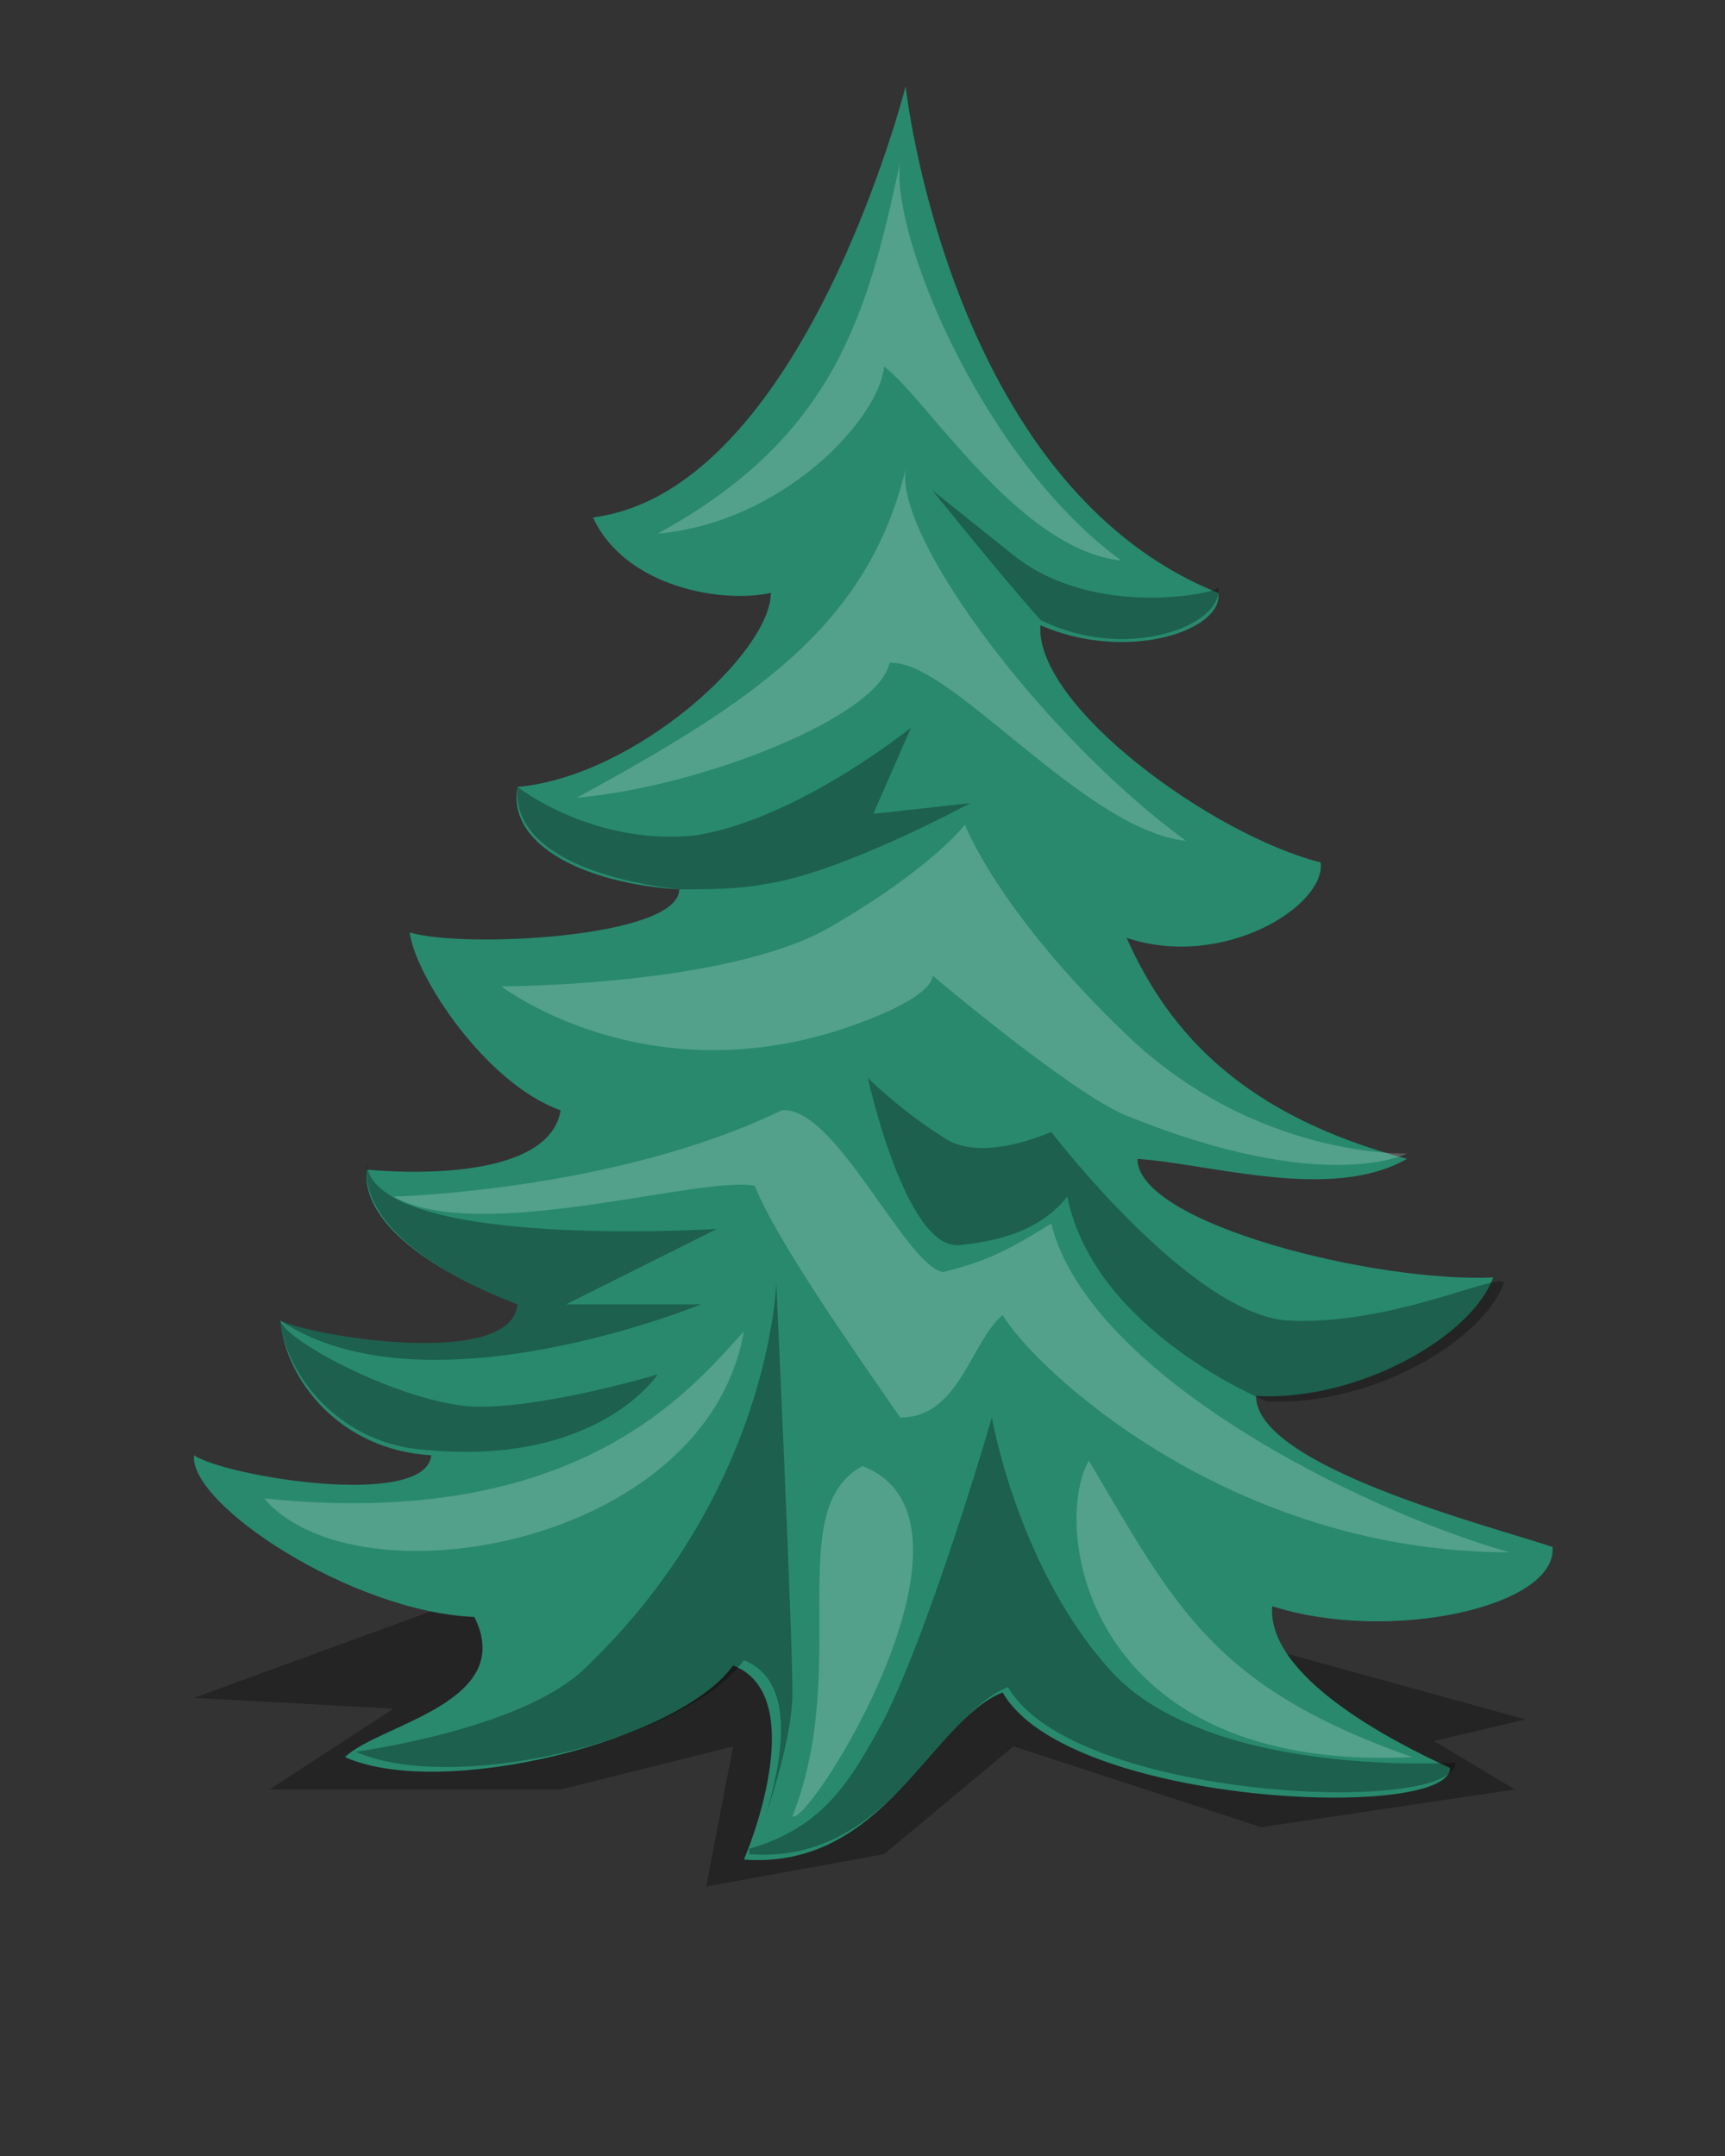 <svg xmlns:xlink="http://www.w3.org/1999/xlink"  enable-background="new 0 0 32 40" viewBox="0 0 32 40" xmlns="http://www.w3.org/2000/svg"><rect x="0" y="0" width="32" height="40" fill="#333333" stroke="none"/><path d="m8.8 29.6-5.2 1.9 3.7.2-2.3 1.5h5.4l3.2-.8-.5 2.6 3.3-.6 2.4-2 4.6 1.5 4.7-.7-1.5-.9 1.7-.4-6.9-1.9z" opacity=".3"/><path d="m11 9.6c3.9-.5 5.8-8 5.8-8s.8 7.4 5.8 9.4c.1.7-1.7 1.3-3.3.6-.1 1.5 3.2 3.9 5.2 4.4.1.8-1.8 2-3.6 1.4.8 1.8 2.2 3.3 5.2 4.1-1.4.8-3.6.1-5 0 0 1.2 4.4 2.3 6.6 2.2-.4 1.1-2.5 2.3-4.4 2.2 0 1.3 4.3 2.4 5.5 2.8.1 1.1-3 1.8-5.2 1.1-.1 1.3 2.2 2.5 3.3 3 0 1-7.1.7-8.3-1.4-1.3.5-2.2 3.3-4.8 3.1.3-.7 1.1-3.1-.2-3.6-1 1.4-5.4 2.5-7.2 1.7.6-.6 3.2-1 2.4-2.6-2.3-.1-5.3-2.1-5.2-3 .6.4 4.3 1 4.4 0-1.7-.1-2.7-1.4-2.8-2.5.6.3 4.3.9 4.4-.3-1.3-.5-2.9-1.4-2.8-2.5 1.1.1 3.4.1 3.6-1.1-1.4-.5-2.7-2.5-2.8-3.3 1 .3 5 .1 5-.8-1.7-.1-3.2-.8-3-1.9 2.2-.2 4.7-2.5 4.7-3.6-.9.2-2.7-.1-3.3-1.4z" fill="#28896d"/><g fill="#fff"><path d="m26.1 21.4s-2.8.1-5.2-2.2-3-3.9-3-3.9-.6.8-2.5 1.9-6.1 1.1-6.1 1.1 2.6 2 6.3.8c1.8-.6 1.7-1 1.7-1s2.6 2.2 3.6 2.6c3.7 1.5 5.2.7 5.2.7z" opacity=".2"/><path d="m10.7 14.8c3.3-1.8 5.4-3.2 6.1-6.1-.2 1.3 2.6 5 5.2 6.9-1.9-.2-4.4-3.4-5.5-3.3-.2 1-3.5 2.3-5.8 2.5z" opacity=".2"/><path d="m12.2 9.9c3.3-1.8 3.9-4.1 4.5-6.9-.2 1.3 1.5 5.5 4.1 7.4-1.9-.2-3.6-3-4.4-3.6-.1 1-1.9 2.9-4.2 3.1z" opacity=".2"/><path d="m7.3 22.2s4.1-.1 7.2-1.6c1-.1 2.3 2.9 3 3 .8-.2 1.2-.4 2-.9.7 2.8 5.7 5.3 8.5 6.1-5.2 0-8.8-3.4-9.4-4.4-.6.5-.8 1.9-1.9 1.9-.9-1.3-2.3-3.3-2.7-4.3-1-.2-5.1 1.1-6.7.2z" opacity=".2"/><path d="m4.9 27.8c5.8.6 7.9-2 8.9-3.1-.7 4-7.2 5.1-8.9 3.1z" opacity=".2"/><path d="m20.2 27.1c1.6 2.7 2.3 4.2 6 5.5-6.1.3-6.7-4.3-6-5.5z" opacity=".2"/><path d="m14.7 33.7c.3.2 3.9-5.5 1.3-6.5-1.5.8-.2 3.7-1.3 6.5z" opacity=".2"/></g><path d="m18.8 10.3c-1.5-1.2-1.5-1.2-1.5-1.2s1.2 1.5 2 2.4c1.6.8 3.4.1 3.3-.6 0 .1-2.3.6-3.8-.6z" opacity=".3"/><path d="m20.7 31.1c-1.8-1.9-2.3-4.8-2.3-4.8s-1.1 3.8-2 5.6c-.6 1.1-1.1 2-2.5 2.4v.1c2.6.2 3.5-2.6 4.8-3.1 1.2 2.1 8.3 2.4 8.3 1.4 0 0-4.4.3-6.3-1.6z" opacity=".3"/><path d="m23.9 24.5c-1.8-.1-4.4-3.5-4.4-3.5s-1.3.6-2 .1c-.8-.5-1.4-1.1-1.4-1.1s.7 3.2 1.7 3.1 1.6-.4 2-.9c.5 2.5 3.7 3.8 3.7 3.8 1.9.1 4-1.1 4.4-2.2-.1-.2-2.1.8-4 .7z" opacity=".3"/><path d="m12.6 16.5c.5 0 1.1 0 1.6-.1 1.4-.2 3.8-1.5 3.8-1.5l-1.8.2.7-1.6s-2.1 1.7-4 2c-1.9.2-3.3-.9-3.3-.9-.1 1.1 1.3 1.7 3 1.9z" opacity=".3"/><path d="m9.6 24.2c-.1 1.2-3.8.6-4.4.3 2.7 1.8 7.8-.3 7.8-.3h-2.5l2.8-1.4s-6.3.4-6.5-1.2c-.1 1.2 1.5 2.1 2.8 2.6z" opacity=".3"/><path d="m12.2 25.5s-2 .6-3.3.6-3.6-1.2-3.7-1.6c.1 1 1.1 2.3 2.7 2.4 3.2.3 4.3-1.4 4.3-1.4z" opacity=".3"/><path d="m14.7 31.4c0-1.1-.3-7.6-.3-7.6s-.1 3.9-3.6 7.2c-1.2 1.1-4.2 1.5-4.2 1.5 1.8.8 6.1-.2 7.2-1.7 1 .4.7 1.9.4 2.9.2-.6.5-1.6.5-2.3z" opacity=".3"/></svg>